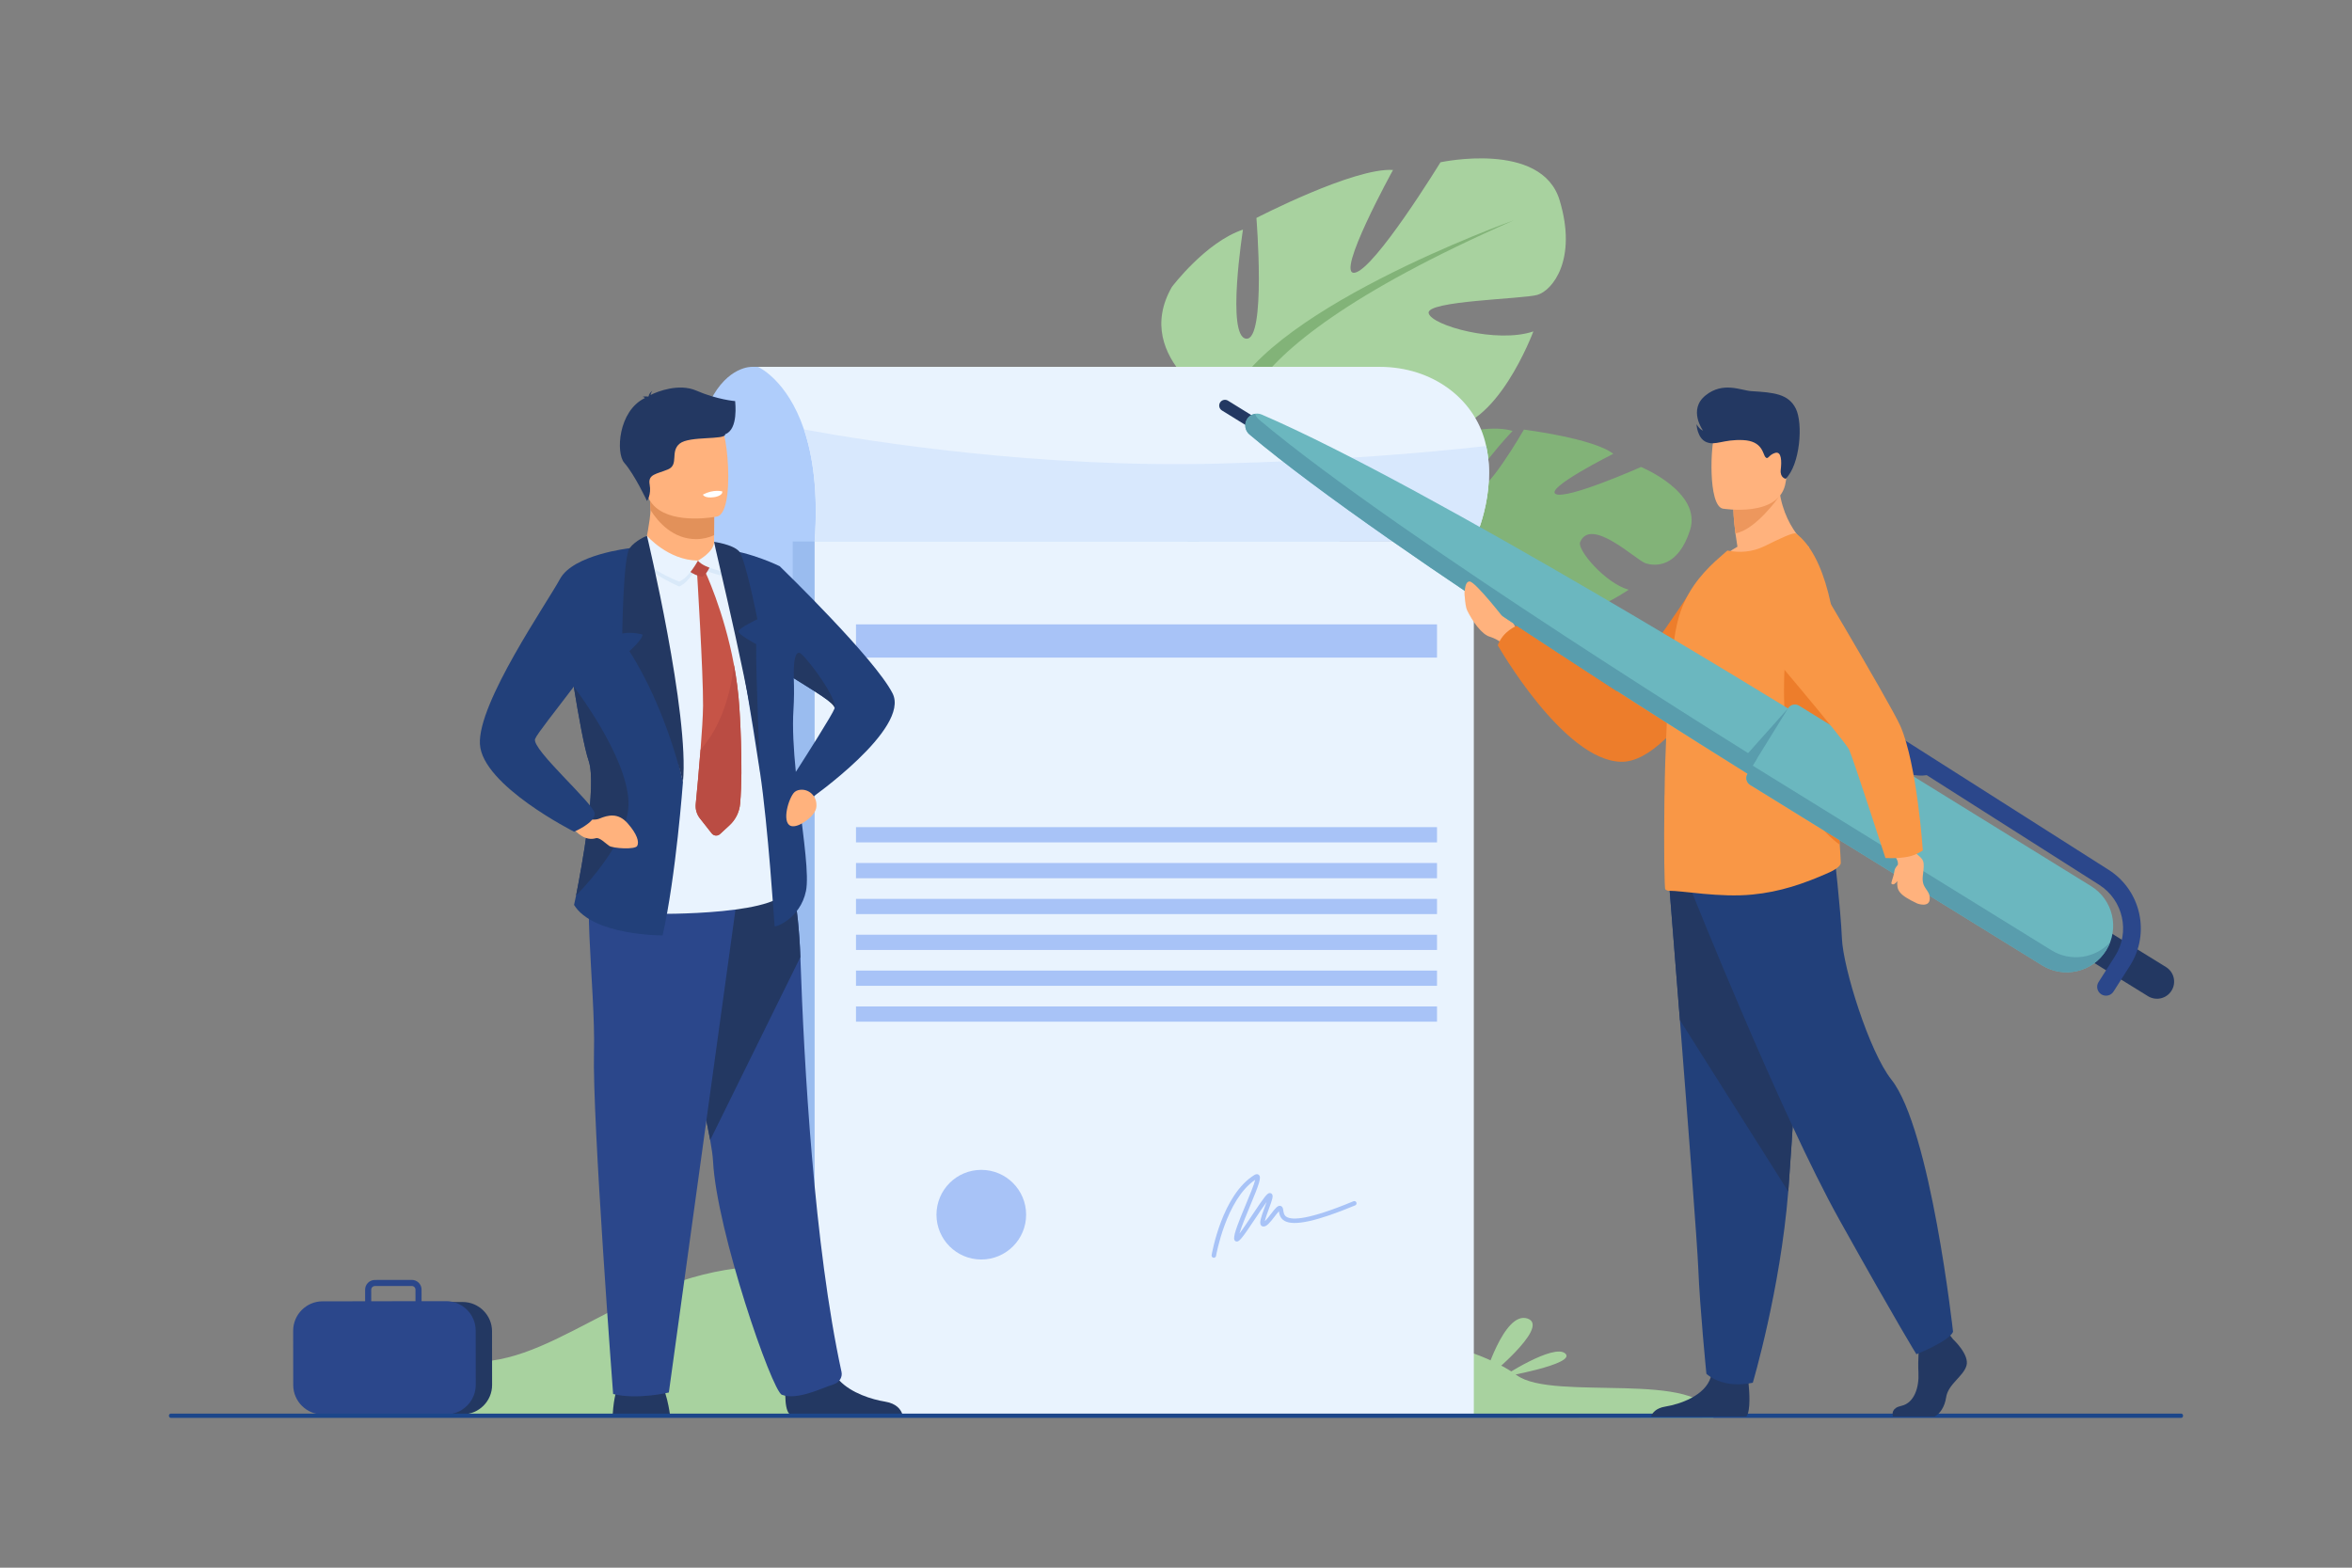 <?xml version="1.0" encoding="utf-8"?>
<!-- Generator: Adobe Illustrator 24.1.1, SVG Export Plug-In . SVG Version: 6.00 Build 0)  -->
<svg version="1.0" id="Layer_1" xmlns="http://www.w3.org/2000/svg" xmlns:xlink="http://www.w3.org/1999/xlink" x="0px" y="0px"
	 viewBox="0 0 3000 2000" style="enable-background:new 0 0 3000 2000;" xml:space="preserve">
<rect x="0" y="0" width="3000" height="2000" fill="#808080" stroke="none"/>
<style type="text/css">
	.st0{fill:#A8D29F;}
	.st1{fill:#AFCDFB;}
	.st2{fill:#82B378;}
	.st3{fill:#599DAD;}
	.st4{fill:#6BB7BF;}
	.st5{fill:#9ABCEF;}
	.st6{fill:#E9F3FE;}
	.st7{fill:#D8E8FD;}
	.st8{fill:#A8C3F7;}
	.st9{fill:#FFB27D;}
	.st10{fill:#E2915A;}
	.st11{fill:#233862;}
	.st12{fill:#2B478B;}
	.st13{fill:#22407A;}
	.st14{fill:#FFFFFF;}
	.st15{fill:#D9E9F9;}
	.st16{fill:#C65447;}
	.st17{fill:#BA4C43;}
	.st18{fill:#1C468A;}
	.st19{fill:#ED7D2B;}
	.st20{fill:#ED975D;}
	.st21{fill:#F99746;}
</style>
<path class="st0" d="M509.3,1807.15c0,0,8.58-56.2,118.01-71.32c109.44-15.12,211.2-136.34,391.67-118.75
	c180.48,17.59,330.23,127.99,535.67,94.16c205.43-33.83,334.07,9.29,380.15,43.29c46.08,34,236.78-7.98,250.87,54.33L509.3,1807.15z
	"/>
<path class="st1" d="M959.16,468.03c0,0-123.52-6.04-57.99,370.4c0,0,44.08,127.78-11.57,210.14h819.13V468.03H959.16z"/>
<g>
	<path class="st2" d="M1834.56,662.64c0,0-41.18-77.69,20.52-107.28c0,0,43.48-14.56,74.26-5.66c0,0-60.89,64.19-48.25,74.78
		c12.64,10.59,62.69-76.42,62.69-76.42s88.98,11.15,113.96,30.92c0,0-88.15,44.17-73.29,51.33c14.86,7.15,108.72-34.55,108.72-34.55
		s77.95,32.03,62.5,80.5c-15.44,48.47-45,46.3-56.98,42.22c-11.98-4.08-69.57-59.78-83.24-26.77c-3.99,9.64,32,52.3,61.92,60.64
		c0,0-71.32,50.16-105.2,23.43c-33.88-26.73-30.64-56.29-51.88-72.43c-21.24-16.14-41.45-20.66-34.16-7.43
		c7.29,13.23,47.72,33.58,55.88,60.57c8.15,26.99,16.66,45.88-21.3,31.12c-37.96-14.75-95.36-57.87-90.75-91.42
		C1834.56,662.64,1834.56,662.64,1834.56,662.64z"/>
	<g>
		<path class="st2" d="M2115.56,668.63c0,0-218.22-58.01-281-5.99c0,0-18,29.78-57.67,51.66l-8.32,12.9c0,0,47.19-31.64,61.39-31
			C1829.96,696.2,1826.16,613.4,2115.56,668.63z"/>
		<path class="st3" d="M1776.88,714.3c0,0-55.11,24.32-72.44,86.01l8.4,2.7c0,0,29.61-61.16,62.57-80.27
			C1808.37,703.63,1776.88,714.3,1776.88,714.3z"/>
	</g>
</g>
<g>
	<path class="st0" d="M1563.43,522.5c0,0-121.94-63.6-68.68-156.42c0,0,43.11-57.31,90.66-73.13c0,0-21.54,136.7,4.14,139.14
		c25.68,2.44,13.02-154.05,13.02-154.05s124.53-64.53,174.25-61.21c0,0-74.41,135.07-48.92,131.11
		c25.49-3.96,109.45-140.92,109.45-140.92s128.83-27.85,151.9,48.3c23.08,76.15-9.36,115.53-28.41,120.9
		c-19.05,5.37-142.24,7.44-138.56,23.33c3.67,15.9,87.6,39.01,133.55,23.23c0,0-47.41,127.87-114.77,123.47
		c-67.36-4.4-89.39-45.36-131.06-47.32c-41.68-1.96-71.73,10.14-50.6,20.71c21.12,10.58,91.27,0.95,125.7,28.5
		c34.43,27.55,62.15,44.33,0.16,58.98c-61.99,14.65-174.18,9.99-197.99-37.32C1563.43,522.5,1563.43,522.5,1563.43,522.5z"/>
	<g>
		<path class="st2" d="M1930.8,281.07c0,0-332.61,118.75-367.37,241.44c0,0,3.22,54.33-28.51,117.7l0.71,23.99
			c0,0,32.75-82.61,51.61-94.38C1587.25,569.82,1508.95,466.5,1930.8,281.07z"/>
		<path class="st4" d="M1534.93,640.2c0,0-49.45,80.19-17.07,175.05l13.22-3.98c0,0-16.08-105.07,9.44-158.91
			C1566.03,598.53,1534.93,640.2,1534.93,640.2z"/>
	</g>
</g>
<rect x="1011.1" y="690.84" class="st5" width="855.2" height="1115.3"/>
<rect x="1039.06" y="690.84" class="st6" width="840.82" height="1115.3"/>
<path class="st6" d="M1879.89,690.83c-0.01,0.01-0.01,0.01-0.01,0.01h-840.82c4.65-63.58-2.36-109.75-13.58-142.96
	c-21.56-63.84-58.73-79.86-58.73-79.86h792.98c67.68,0,120.16,40.77,134.44,94.89c0.53,2.04,1.03,4.06,1.46,6.09
	C1909.19,630.92,1880.45,689.7,1879.89,690.83z"/>
<path class="st7" d="M1879.89,690.83c-0.01,0.01-0.01,0.01-0.01,0.01h-840.82c4.65-63.58-2.36-109.75-13.58-142.96
	c85.93,15.73,298.75,49.26,526.55,43.62c147.37-3.66,263.83-13.52,343.61-22.49C1909.19,630.92,1880.45,689.7,1879.89,690.83z"/>
<path class="st0" d="M1892.06,1761.82c0,0,25.96-90.28,56.42-79.63C1978.95,1692.85,1892.06,1761.82,1892.06,1761.82z"/>
<path class="st0" d="M1915.76,1756.9c0,0,66.28-43.51,80.85-30.06C2011.17,1740.29,1915.76,1756.9,1915.76,1756.9z"/>
<g>
	<rect x="1091.82" y="796.56" class="st8" width="741.09" height="42.38"/>
	<rect x="1091.82" y="1055.25" class="st8" width="741.09" height="19.44"/>
	<rect x="1091.82" y="1100.99" class="st8" width="741.09" height="19.44"/>
	<rect x="1091.82" y="1146.74" class="st8" width="741.09" height="19.44"/>
	<rect x="1091.82" y="1192.49" class="st8" width="741.09" height="19.44"/>
	<rect x="1091.82" y="1238.23" class="st8" width="741.09" height="19.44"/>
	<rect x="1091.82" y="1283.98" class="st8" width="741.09" height="19.44"/>
	<g>
		<path class="st8" d="M1308.83,1549.66c0,31.58-25.6,57.18-57.18,57.18c-31.58,0-57.18-25.6-57.18-57.18
			c0-31.58,25.6-57.18,57.18-57.18C1283.23,1492.48,1308.83,1518.08,1308.83,1549.66z"/>
		<path class="st8" d="M1548.24,1604.63c-0.16,0-0.32-0.01-0.48-0.04c-1.56-0.26-2.6-1.74-2.34-3.3
			c0.53-3.14,13.54-77.12,54.58-102.3c2.92-1.79,4.75-0.86,5.59-0.14c3.6,3.08,0.86,10.93-11.49,40.56
			c-4.92,11.81-10.76,25.8-13.16,34.31c4.37-5.73,10.91-15.54,16.1-23.34c16.23-24.36,19.39-28.33,22.55-28.33
			c1.17,0,2.23,0.54,2.89,1.5c1.72,2.47,0.42,6.61-4.06,18.75c-1.72,4.65-4.35,11.78-5.11,15.61c2.33-2.1,5.75-6.56,7.82-9.25
			c5.62-7.32,8.47-10.81,11.83-10.29c0.7,0.11,2.42,0.61,3.23,2.88c0.34,0.94,0.5,2,0.67,3.13c0.44,2.93,0.94,6.25,4.47,8.24
			c7.12,4.02,27.65,3.79,84.99-20.12c1.46-0.61,3.13,0.08,3.74,1.54c0.61,1.46-0.08,3.13-1.54,3.74
			c-48.42,20.18-77.86,26.67-90,19.83c-5.91-3.33-6.79-8.91-7.3-12.29c-1.63,1.72-3.89,4.67-5.55,6.83
			c-6.21,8.08-10.29,12.94-14.45,12.6c-1.27-0.11-2.35-0.76-3.03-1.84c-1.99-3.13-0.04-9.29,4.87-22.59
			c0.79-2.13,1.69-4.57,2.47-6.84c-3.97,5.43-9.36,13.52-13.73,20.08c-18.18,27.29-21.47,31.25-25.13,30.25
			c-0.56-0.15-2.41-0.86-2.56-3.51c-0.36-6.38,5.59-21.2,14.71-43.08c4.64-11.12,10.71-25.68,12.2-32.08
			c-37.32,25.07-49.84,96.39-49.97,97.12C1550.82,1603.65,1549.61,1604.63,1548.24,1604.63z M1611.56,1559.05L1611.56,1559.05
			L1611.56,1559.05z"/>
	</g>
</g>
<g>
	<path class="st9" d="M910.85,682.72l-0.05,8.55c0,0,2.33,26.73-30.59,30.63c-32.91,3.91-59.91,3.4-59.02-17.23
		c2.97-15.97,8.28-40.76,8.5-53.98c0.08-4.91-0.25-10.12-1.17-16.01l63.78-1.27l18.79,3.07L910.85,682.72z"/>
	<path class="st10" d="M911.09,636.49l-0.24,46.23c-6.78,3.15-14.42,5.07-22.99,5.07c-29.31,0-48.26-21.5-58.16-37.1
		c0.08-4.91-0.25-10.12-1.17-16.01l63.78-1.27L911.09,636.49z"/>
	<path class="st9" d="M823.63,624.43c7.4,39.83,58.79,38.52,81,36.02c6.25-0.7,10.18-1.49,10.18-1.49
		c7.05-1.88,10.98-12.98,12.81-27.52c3.63-28.77-0.95-71.01-5.82-81.82c-7.32-16.26-21.09-33.84-72.85-21.15
		C797.2,541.16,814.14,573.4,823.63,624.43z"/>
	<path class="st11" d="M781.58,1803.6h72.82c-0.54-3.82-2.4-15.44-5.81-26.14c-1.18-3.73-2.56-7.35-4.12-10.49
		c-7.08-14.14-52.07-5.14-52.07-5.14s-4.18,3.58-7.44,17.25C783.52,1785.1,782.25,1793.1,781.58,1803.6z"/>
	<path class="st11" d="M1001.64,1780.62c0.2,9.91,1.45,19.28,5.04,22.98h144.04c-1.83-5.21-7.01-13.05-21.8-15.45
		c-16.8-2.72-43-10.81-58.29-26.98c-5.45-5.74-9.51-12.52-11.29-20.44c-6.78-30.17-56.03,9.24-56.03,9.24
		S1001.32,1765.87,1001.64,1780.62z"/>
	<path class="st12" d="M905.84,1454.47c2,11.05,3.28,20.11,3.62,26.61c4.58,89.32,75.18,293.54,87.81,298.3
		c19.54,7.38,50.31-8.3,66.41-13.43c6.67-2.13,11.17-8.86,9.69-15.68c-34.97-160.74-47.82-392.21-52.49-529.24
		c-2.36-69.02-14.21-116.71-14.21-116.71s-172.21-45.95-173.23,12.18C832.53,1167.93,890.48,1369.63,905.84,1454.47z"/>
	<path class="st11" d="M905.84,1454.47l115.04-233.45c-2.36-69.02-14.21-116.71-14.21-116.71s-172.21-45.95-173.23,12.18
		C832.53,1167.93,890.48,1369.63,905.84,1454.47z"/>
	<path class="st12" d="M944.15,1116.7l-91.03,659.79c0,0-39.98,9.64-71.07,1.93c0,0-26.65-350.91-24.43-435.74
		c2.22-84.84-19.13-227,4.87-242.68C786.49,1084.31,944.15,1116.7,944.15,1116.7z"/>
	<path class="st11" d="M937.69,511.71c0,0-22.78-1.75-49.65-13.43c-21.81-9.48-49.32,0.96-58.25,5.67c0.24-1.44,0.81-3.4,2.18-5.37
		c0,0-4.01,2.84-4.6,6.82c-0.41,0.3-0.6,0.51-0.49,0.58c0,0-4.55-0.83-7.47,0.48c0,0,2.04-0.29,2.77,1.02
		c0.08,0.14,0.19,0.26,0.33,0.36c-34.02,16.44-37.16,70.2-26.21,82.64c13.17,14.97,28.96,48.67,28.96,48.67s5.76-7.96,3.36-21.13
		c-2.39-13.17,8.98-13.17,23.35-19.16c14.37-5.99,2.39-22.75,14.97-32.93c12.57-10.18,58.67-4.19,58.07-11.97
		C942.12,547.72,937.69,513.46,937.69,511.71z"/>
	<path class="st6" d="M813.43,716.14l20.96,449.71c0,0,174.93,2.86,169.94-36.73c-4.99-39.59-63.05-399.21-63.05-399.21
		L813.43,716.14L813.43,716.14z"/>
	<path class="st13" d="M750.98,971.05c10.41,31.22-9.21,135.99-16.21,171.48c-1.54,7.51-2.56,11.94-2.56,11.94
		c24.23,39.41,112.95,38.9,112.95,38.9c17.06-75.42,25.93-195.53,25.93-195.53l-68.08-298.42l-85.65,79.17
		c0,0,6.48,48.29,14.5,97.42C738.18,914.91,745.35,954.5,750.98,971.05z"/>
	<path class="st14" d="M896.56,630.98c0,0,1.66,5.14,14.63,3.26c0,0,10.89-1.57,10.08-7.3
		C921.26,626.94,910.32,623.71,896.56,630.98z"/>
	<path class="st13" d="M994.88,722.55c0,0,0.02,0.08,0.04,0.19c4.14,4.01,120.92,117.39,143.54,161.8
		c23.03,45.05-105.27,134.79-105.27,134.79s-8.26,3.26-13.99,1.99c6.05,49.81,12.84,95.77,8.82,115.38
		c-7.27,35.46-40.07,47.36-40.07,44.63c0-0.87-8.45-129.28-18.51-195.62c-22.33-147.23-48.95-285.4-48.95-285.4
		C958.67,704.29,994.88,722.55,994.88,722.55z M1064.41,903.99c0.17-0.17,0.17-0.52,0.17-0.68c0-6.49-24.74-20.82-51.53-37.71
		c-0.34-0.34-0.51-0.52-0.51-0.52c-0.02-0.01-0.04-0.02-0.05-0.03c0.48,13.8,0.42,27.34-0.4,39.94
		c-1.52,23.38,0.18,51.32,3.01,79.76C1027.85,964.85,1061.92,911.33,1064.41,903.99z"/>
	<g>
		<path class="st15" d="M808.47,698.88c-0.21-4.29,20.12-10.22,20.12-10.22s23.27,32.26,61.6,32.82c0,0-10.92,21.26-23.8,26.77
			C866.39,748.24,809.74,724.37,808.47,698.88z"/>
		<g>
			<path class="st16" d="M944.03,1025.42c-0.94,10.5-5.76,20.29-13.52,27.44l-12.2,11.24c-3.06,2.82-7.88,2.43-10.45-0.84
				l-15.11-19.19c-4.05-5.15-5.96-11.66-5.34-18.18c1.41-14.52,4.05-42.5,6.15-69.5c1.71-21.88,3.09-43.13,3.19-56.06
				c0.33-41.28-7.86-172.93-7.86-172.93l9.9,0.52c0,0,24.58,51.1,37.45,120.63c3.18,17.12,5.63,35.34,6.84,54.2
				C943.09,902.75,948.25,977.94,944.03,1025.42z"/>
			<path class="st17" d="M944.03,1025.42c-0.94,10.5-5.76,20.29-13.52,27.44l-12.2,11.24c-3.06,2.82-7.88,2.43-10.45-0.84
				l-15.11-19.19c-4.05-5.15-5.96-11.66-5.34-18.18c1.41-14.52,4.05-42.5,6.15-69.5c27.35-30.73,38.43-73.19,42.68-107.84
				c3.18,17.12,5.63,35.34,6.84,54.2C943.09,902.75,948.25,977.94,944.03,1025.42z"/>
		</g>
		<path class="st15" d="M890.19,720.72c0,0,20.31-12.04,20.38-25.09c0,0,13.12-1.64,18.84,4.72c0,0,4.82,22.37-1.57,35.36
			C927.84,735.71,898.6,731.25,890.19,720.72z"/>
		<path class="st17" d="M876.4,718.78l27.54-6.6c0,0,3.6,0.31,3.5,4.8c-0.1,4.49-7.75,17.59-11.15,18.64
			C892.9,736.67,869.89,727.86,876.4,718.78z"/>
		<path class="st6" d="M811.68,696.66c-0.21-4.29,13.55-13.13,13.55-13.13s26.63,31.13,64.96,31.68c0,0-10.92,21.26-23.8,26.77
			C866.39,741.98,812.95,722.15,811.68,696.66z"/>
		<path class="st6" d="M890.19,715.21c0,0,20.54-10.89,20.61-23.94c0,0,12.4,5.46,18.13,11.81c0,0,5.3,14.12-1.08,27.11
			C927.84,730.2,898.6,725.74,890.19,715.21z"/>
	</g>
	<path class="st9" d="M1041.36,1026.63c0-11.46-10.08-20.66-21.41-18.94c-3.15,0.48-5.99,1.78-7.95,4.39
		c-7.8,10.38-15.22,40.59-1.4,42c5.63,0.58,12.85-3.37,18.42-7.6c5.65-4.3,12.35-11.02,12.35-18.13V1026.63z"/>
	<path class="st11" d="M734.77,1142.52c25.08-26.11,68.42-77.46,66.88-119.61c-2.05-59.03-69.78-146.9-69.78-146.9
		c6.31,38.9,13.48,78.49,19.11,95.04C761.38,1002.27,741.76,1107.03,734.77,1142.52z"/>
	<path class="st9" d="M735.55,1039.84c0,0,18.03,9.02,28.98,4.51s23.83-7.89,36.06,6.03c12.24,13.93,14.81,23.59,12.24,28.74
		c-2.58,5.15-31.1,3.22-35.83,0c-4.73-3.22-12.22-11.15-16.97-9.76c-13.1,3.81-24.14-6.19-30.31-14.15
		C725.98,1050.4,736.04,1048.08,735.55,1039.84z"/>
	<path class="st13" d="M803.02,699.41c0,0-71.82,7.95-88.75,39.23c-16.94,31.27-105,158.02-102.12,210.69
		c2.88,52.67,120.13,111.74,120.13,111.74s25.97-10.97,26.36-22.78c0.39-11.81-81.06-82.37-76.12-95.54
		c4.94-13.17,94.62-117.32,103.28-151.66C794.44,756.75,803.02,699.41,803.02,699.41z"/>
	<path class="st11" d="M1012.54,865.09c0,0,0.17,0.18,0.51,0.52c26.79,16.89,51.53,31.22,51.53,37.71
		c3.58-11.43-31.22-59.21-42.49-68.93C1010.66,824.48,1012.54,865.09,1012.54,865.09z"/>
	<path class="st11" d="M825.23,683.53c0,0,54.52,228.35,45.84,314.37c0,0-20.05-91.92-68.28-167.22c0,0,17.6-15.48,16.65-21.19
		c0,0-13.07-3.88-25.75-1.27c0,0,1.4-98.43,9.31-108.83C810.9,689,825.23,683.53,825.23,683.53z"/>
	<path class="st11" d="M910.8,691.27c-0.74,0.35,54.03,223.14,58.64,294.45c0,0-5.46-127.25-4.93-163.93
		c0,0-22.64-11.99-22.64-16.19c0-4.21,24.16-15.58,24.16-15.58s-15.3-78.37-23.64-87C934.03,694.38,910.8,691.27,910.8,691.27z"/>
</g>
<g>
	<path class="st11" d="M432.3,1804.49l158.03-0.18c20.57-0.02,37.37-16.87,37.35-37.44l-0.08-68.48
		c-0.02-20.57-16.87-37.38-37.44-37.35l-158.03,0.18c-20.57,0.02-37.37,16.87-37.35,37.44l0.08,68.48
		C394.88,1787.71,411.73,1804.52,432.3,1804.49z"/>
	<path class="st12" d="M601.78,1678.88L601.78,1678.88c-5.92-10.27-16.55-17.52-28.88-18.73l-0.01,0c-0.01,0-0.02,0-0.03,0
		c-1.21-0.11-2.43-0.18-3.67-0.18l-31.47,0.04l-0.02-14.78c0-3.29-1.29-6.4-3.64-8.75c-2.35-2.33-5.46-3.63-8.76-3.62l-8.21,0.01
		l-33.04,0.04l-5.96,0.01c-6.82,0.01-12.38,5.57-12.37,12.4l0.02,14.78l-54.32,0.06c-20.64,0.02-37.51,16.93-37.49,37.58l0.09,69.28
		c0.02,20.64,16.93,37.51,37.58,37.49l157.75-0.18c2.78,0,5.49-0.32,8.1-0.9h0.01c0.01,0,0.01,0,0.02,0
		c4.19-0.93,8.1-2.57,11.63-4.78c10.64-6.65,17.75-18.49,17.74-31.9l-0.08-69.27C606.76,1690.7,604.94,1684.36,601.78,1678.88z
		 M473.49,1645.3c0-2.07,1.37-3.83,3.25-4.41c0.44-0.14,0.89-0.21,1.37-0.22l7.02-0.01l26.01-0.02l14.17-0.02
		c2.55,0,4.63,2.07,4.63,4.61l0.02,14.78l-56.45,0.06L473.49,1645.3z"/>
</g>
<path class="st18" d="M2782,1808.87H218c-1.38,0-2.5-1.12-2.5-2.5v-0.46c0-1.38,1.13-2.5,2.5-2.5H2782c1.38,0,2.5,1.13,2.5,2.5v0.46
	C2784.5,1807.75,2783.37,1808.87,2782,1808.87z"/>
<g>
	<path class="st9" d="M1871.31,778.67c7.05,14.23,18.39,30.41,28.85,33.63c11.86,3.66,17.31,10,17.31,10l8.61-6.28l10.28-7.51
		c0,0-0.38-1.19-1.13-3.11c-0.73-1.92-1.84-4.58-3.27-7.5c0,0-3.81-3.97-2.32-9.61c1.49-5.63,0.21-13.96-3.84-18.71
		c-4.05-4.73-8.75-16.96-10.82-16.36c-5.03,1.41,4.42,17.9,2.56,21.34c-1.68,3.11-4.26,2.37-4.74,2.2
		c-0.03-0.02-0.06-0.02-0.09-0.04c-15.03-4.81-36.01-37.04-43.24-31.64C1866.76,747.1,1868.3,772.61,1871.31,778.67z"/>
	<path class="st19" d="M2163.94,743.19c0,0-70.07,107.35-101.6,138.89l-127.83-83.63c0,0-17.4,6.53-24.08,24.81
		c0,0,83.51,146.68,156.99,148.6c73.48,1.93,164.54-192.05,164.54-192.05L2163.94,743.19z"/>
	<g>
		<path class="st11" d="M2414.56,1807.12h53.19c6.7-3.64,12.66-11.96,14.55-24.37c2.6-17.14,21.8-26.48,25.96-40.5
			c4.15-14.01-17.14-33.74-17.14-33.74l-3.56-4.59l-3.71-4.76l-35.31,8.31c0,0-0.88,8.41-1.4,19.12
			c-0.38,7.73-0.59,16.66-0.15,24.49c1.04,18.69-5.23,38.82-21.83,42.46C2412.89,1796.21,2413.44,1803.5,2414.56,1807.12z"/>
		<path class="st11" d="M2105.85,1807.12h121.65c5.85-7.14,3.69-33.49,2.81-42.09c-0.18-1.73-0.31-2.74-0.31-2.74
			s-41.54-33.23-47.25-7.79c-0.17,0.8-0.39,1.58-0.62,2.35c-7.19,23.8-39.43,34.61-58.05,37.63
			C2111.98,1796.43,2107.5,1802.73,2105.85,1807.12z"/>
		<path class="st13" d="M2129.03,1128.08c0,0,6.31,78.7,13.72,173.3c10.08,128.51,22.19,286.36,23.39,316.26
			c2.07,51.93,10.39,134.99,10.39,134.99s19.72,19.73,59.18,11.42c0,0,35.17-118.57,45.21-244.02c0.16-2.06,0.31-4.13,0.47-6.2
			c9.34-127.71,23.88-396.64,23.88-396.64L2129.03,1128.08z"/>
		<path class="st11" d="M2129.03,1128.08c0,0,6.31,78.7,13.72,173.3l138.18,218.64c0.16-2.06,0.31-4.13,0.47-6.2
			c9.34-127.71,23.88-396.64,23.88-396.64L2129.03,1128.08z"/>
		<path class="st13" d="M2157.83,1137.42c0,0,113.69,285.02,188.45,418.96c74.76,133.94,98.12,171.32,98.12,171.32
			s42.83-17.13,46.72-28.81c0,0-28.59-258.58-78.65-321.62c-28.29-35.62-61.52-142.51-63.08-179.89
			c-1.56-37.38-10.12-111.36-10.12-111.36L2157.83,1137.42z"/>
	</g>
	<path class="st9" d="M2186.13,721.93c44.43,14.02,121.3-23.82,121.3-23.82s-40.96-30.74-38.82-94.67l-34.35,27.69l-23.34,18.8
		c0,0,0.1,11.08,2.65,30.51c0.67,5.11,1.51,10.81,2.57,17.03C2197.08,707.94,2186.13,721.93,2186.13,721.93z"/>
	<path class="st20" d="M2210.93,649.93c0,0,0.1,11.08,2.65,30.51c25.85-4.44,55.18-46.23,55.18-46.23
		c-13.16-3.8-24.69-4.48-34.5-3.09L2210.93,649.93z"/>
	<path class="st9" d="M2197.34,648.88c0,0,73.39,12.19,80.28-33.63c6.89-45.82,21-75.1-25.57-84.82
		c-46.56-9.72-58.32,6.39-64.34,21.12C2181.7,566.28,2178.43,644.52,2197.34,648.88z"/>
	<path class="st21" d="M2124.12,1134.63c1.34,1.11,2.89,1.78,4.67,1.78c16.68-0.23,65.34,9.04,106.5,4.81
		c34.71-3.33,65.42-13.61,98.41-28.4c4.38-1.96,14.46-7.34,14.24-12.24c-0.15-5.36-0.68-13.14-1.35-22.93
		c-2.33-34.05-6.4-92.61-2.44-160.18c0.71-12.58,1.09-25.06,1.13-37.35c0.34-91.57-17.82-172.11-54.3-199.37
		c-3.12-2.23-22.25,7.12-39.83,15.79c-16.24,8.01-32.48,8.9-47.83,5.79l-15.35,13.57c-18.69,17.35-39.16,40.94-48.06,76.75
		c-7.57,30.48-12.01,85.44-14.46,142.39c-1.11,25.81-2.01,51.84-2.23,76.54v0.88c-0.21,2.45-0.21,5.12-0.21,7.57
		C2122.12,1083.46,2123.01,1133.74,2124.12,1134.63z"/>
	<path class="st19" d="M2346.59,1077.66c-2.33-34.05-6.4-92.61-2.44-160.18c0.71-12.58,1.09-25.06,1.13-37.35
		c-15.2-36.87-27.62-63.61-27.62-63.61h-38.31C2279.36,816.53,2251.27,1008.37,2346.59,1077.66z"/>
	<path class="st11" d="M2277.68,610.84c0,0-7.53-1.26-6.32-11.63c1.21-10.37,1.2-23.93-7.23-21.4c-8.43,2.53-8.85,9.28-12.32,5.34
		c-3.46-3.94-3.53-20.56-28.62-21.71c-25.09-1.16-35.29,7.58-46.96,2.45c-11.67-5.13-12.29-22.79-12.29-22.79s3.32,6.31,8.33,8.31
		c0,0-19.47-26.63,3.07-44.89c22.54-18.26,45.52-6.31,58.57-5.52c28.74,1.74,47.3,3.46,56.69,22.35
		C2300,540.23,2296.12,592.66,2277.68,610.84z"/>
	<g>
		<path class="st11" d="M1558.59,523.65l68.96,42.63l7.72-12.49l-68.96-42.63c-3.45-2.13-7.98-1.06-10.11,2.39l0,0
			C1554.07,516.99,1555.14,521.52,1558.59,523.65z"/>
		<path class="st4" d="M2296.99,913.89l-18.5,44.59l0.37,0.23l-0.88,1.02l-0.51,1.24l-0.37-0.23l-31.62,36.48
			c0,0-473.81-292.71-651.8-442.98c-5.7-4.81-7-13.09-3.08-19.43l0,0c3.92-6.35,11.9-8.88,18.76-5.93
			C1823.35,620.91,2296.99,913.89,2296.99,913.89z"/>
		<path class="st3" d="M1600.89,527.88c0.82,2.7,2.38,5.2,4.67,7.14C1783.55,685.28,2257.36,978,2257.36,978l25-28.84l-3.87,9.33
			l0.37,0.23l-0.88,1.02l-0.51,1.24l-0.37-0.23l-31.62,36.48c0,0-473.81-292.71-651.8-442.98c-5.7-4.81-7-13.09-3.08-19.43
			C1592.95,531.01,1596.75,528.59,1600.89,527.88z"/>
		<path class="st11" d="M2739.79,1270.89l-82.02-50.7l22.97-37.16l82.02,50.7c10.26,6.34,13.44,19.81,7.09,30.07l0,0
			C2763.52,1274.06,2750.06,1277.23,2739.79,1270.89z"/>
		<path class="st4" d="M2232.32,1001.32l372.44,230.23c27.9,17.25,64.49,8.61,81.74-19.29l0,0c17.25-27.9,8.61-64.49-19.29-81.74
			l-372.44-230.23c-4.8-2.97-11.1-1.48-14.07,3.32l-51.7,83.63C2226.03,992.05,2227.52,998.35,2232.32,1001.32z"/>
		<path class="st3" d="M2691.52,1202.08c-1.32,3.48-2.98,6.89-5.02,10.18l0,0c-17.25,27.9-53.84,36.53-81.74,19.29l-372.44-230.23
			c-4.8-2.97-6.29-9.27-3.32-14.07l6.51-10.53l381.14,235.61C2641.25,1227.54,2672.62,1222.6,2691.52,1202.08z"/>
		<path class="st12" d="M2346.68,918.4l36.81,23.41c3.68,12.77,14.08,26.14,29.26,35.8c15.18,9.65,31.7,13.4,44.83,11.32
			l219.95,139.89c30.67,19.5,39.75,60.32,20.24,90.99l-21.05,33.1c-3.35,5.27-1.79,12.25,3.47,15.6c5.27,3.35,12.25,1.79,15.6-3.47
			l21.05-33.1c26.19-41.18,14-96-27.18-122.19l-330.84-210.42c-5.27-3.35-12.25-1.8-15.6,3.47
			C2339.86,908.06,2341.41,915.05,2346.68,918.4z"/>
		<polygon class="st3" points="2234.72,992.78 2235.51,976.72 2280.61,903.76 2217.18,974.87 		"/>
	</g>
	<path class="st9" d="M2420.89,1102.93c-0.04-0.87-0.09-1.77-0.16-2.69c-0.34-4.57-8.92-16-8.92-16l21.51-11.17l8.52,14.08
		c12.86,10.24,13.1,10.42,10.76,30.02c-2.03,16.99,9.08,17.19,8.82,29.33c-0.26,12.13-15.9,6.17-15.9,6.17
		c-24.23-11.38-26.24-17.1-25.49-28.64c-2.3,3.26-4.87,5.16-7.06,3.74c-1.92-1.25,1.92-6.22,3.59-17.72
		C2416.81,1108.34,2418.84,1105.46,2420.89,1102.93z"/>
	<path class="st21" d="M2433.63,1093.01c-13.8,2.69-28.75,1.6-28.75,1.6s-40.96-126.52-46.23-138.08
		C2353.38,944.98,2237,808.18,2237,808.18l48.48-121.33c0,0,125.88,210.26,138.66,239.81c21.12,48.82,28.45,158.28,28.45,158.28
		S2444.46,1090.9,2433.63,1093.01z"/>
	<path class="st9" d="M1868.25,760.48c0,0-1.15-18.67,6.2-18.67c7.34,0,44.79,48.35,44.79,48.35l-2.98,10.41L1868.25,760.48z"/>
</g>
</svg>
